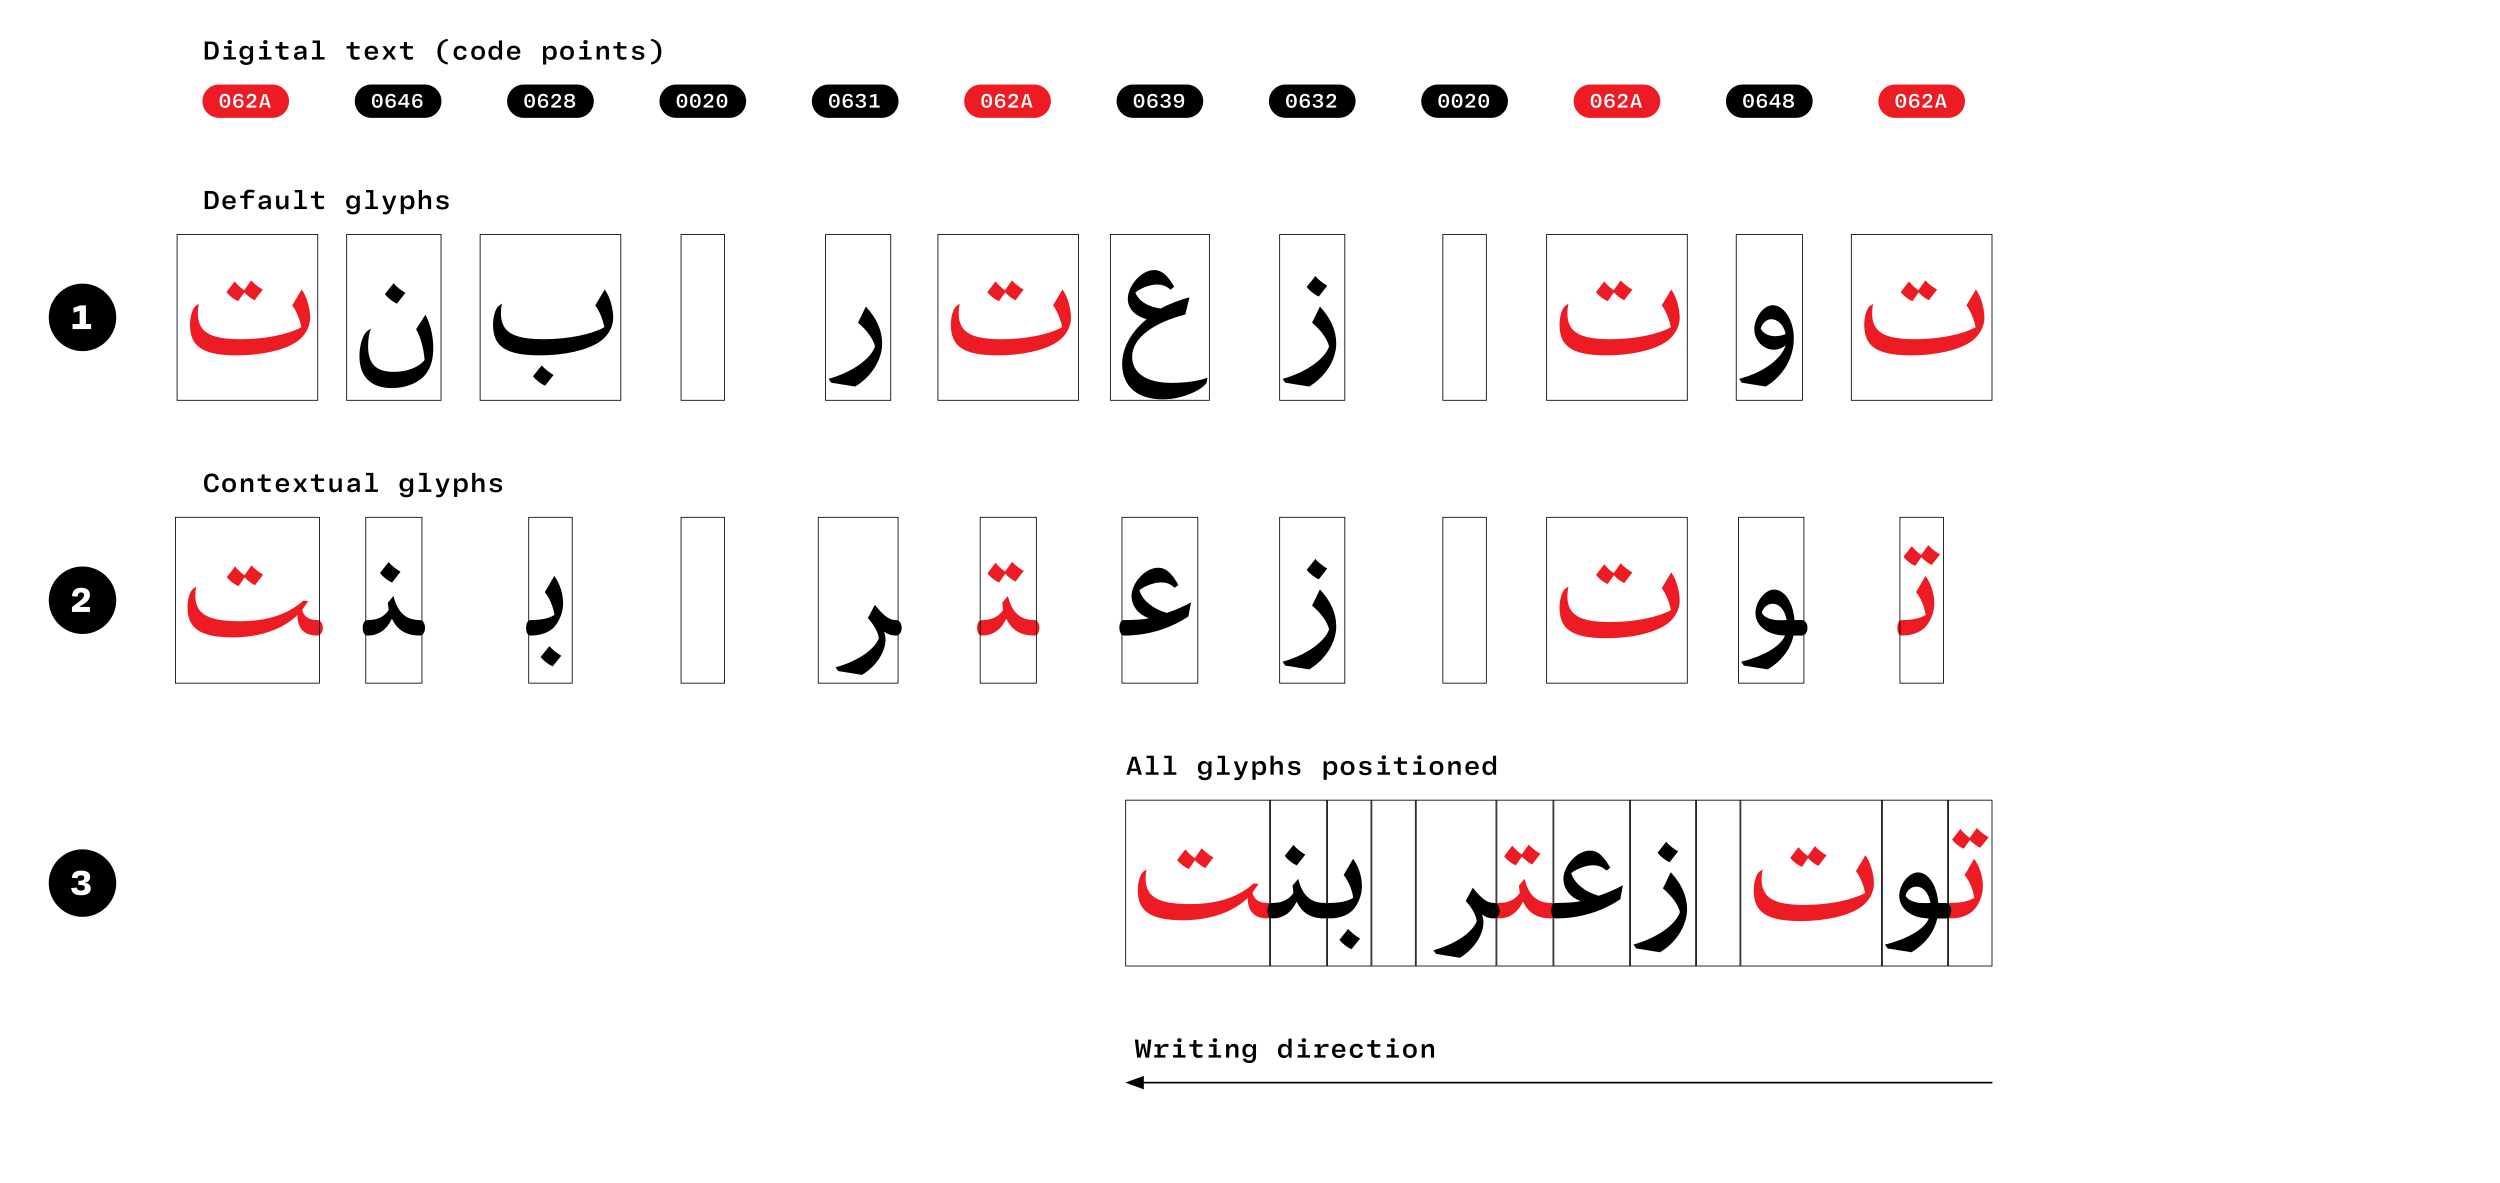 <?xml version="1.0" encoding="UTF-8"?>
<svg xmlns="http://www.w3.org/2000/svg" xmlns:xlink="http://www.w3.org/1999/xlink" width="1500pt" height="710pt" viewBox="0 0 1500 710" version="1.1">
<defs>
<g>
<symbol overflow="visible" id="glyph0-0">
<path style="stroke:none;" d="M 1.219 0 L 6.781 0 L 6.781 -8.109 L 1.219 -8.109 Z M 3.984 -4.531 L 2.141 -7.562 L 5.859 -7.562 Z M 1.828 -1.016 L 1.828 -7.078 L 3.641 -4.031 Z M 6.172 -1.016 L 4.328 -4.062 L 6.172 -7.078 Z M 2.141 -0.547 L 4.016 -3.594 L 5.859 -0.547 Z M 2.141 -0.547 "/>
</symbol>
<symbol overflow="visible" id="glyph0-1">
<path style="stroke:none;" d="M 4 0.172 C 6.047 0.172 7.219 -1.172 7.219 -4.062 C 7.219 -6.938 6.047 -8.281 4 -8.281 C 1.938 -8.281 0.781 -6.938 0.781 -4.062 C 0.781 -1.172 1.938 0.172 4 0.172 Z M 4 -1.047 C 2.75 -1.047 2.281 -1.984 2.281 -4.062 C 2.281 -6.125 2.75 -7.062 4 -7.062 C 5.234 -7.062 5.719 -6.125 5.719 -4.062 C 5.719 -1.984 5.234 -1.047 4 -1.047 Z M 3.984 -3.203 C 4.453 -3.203 4.656 -3.516 4.656 -4.016 C 4.656 -4.531 4.453 -4.844 3.984 -4.844 C 3.5 -4.844 3.297 -4.531 3.297 -4.016 C 3.297 -3.516 3.5 -3.203 3.984 -3.203 Z M 3.984 -3.203 "/>
</symbol>
<symbol overflow="visible" id="glyph0-2">
<path style="stroke:none;" d="M 0.953 0 L 6.859 0 L 6.859 -1.234 L 2.828 -1.234 L 2.828 -1.328 L 4.469 -2.5 C 5.703 -3.406 6.797 -4.422 6.797 -5.859 C 6.797 -7.344 5.875 -8.281 3.984 -8.281 C 1.938 -8.281 1.156 -7.047 1 -5.453 L 2.422 -5.344 C 2.516 -6.375 2.875 -7.109 3.969 -7.109 C 4.922 -7.109 5.344 -6.641 5.344 -5.781 C 5.344 -4.781 4.469 -4.094 3.203 -3.016 L 0.953 -1.188 Z M 0.953 0 "/>
</symbol>
<symbol overflow="visible" id="glyph0-3">
<path style="stroke:none;" d="M 4.109 0.172 C 6.062 0.172 7.172 -0.891 7.172 -2.609 C 7.172 -4.312 6.141 -5.219 4.547 -5.219 C 3.359 -5.219 2.703 -4.656 2.344 -4.047 L 2.25 -4.047 C 2.281 -5.875 2.672 -7.125 4.172 -7.125 C 5.172 -7.125 5.516 -6.625 5.656 -6.062 L 7.062 -6.219 C 6.812 -7.422 5.984 -8.281 4.172 -8.281 C 2.094 -8.281 0.922 -6.969 0.922 -3.766 C 0.922 -1.109 2.062 0.172 4.109 0.172 Z M 4.141 -0.953 C 3.141 -0.953 2.531 -1.547 2.531 -2.562 C 2.531 -3.547 3.281 -4.172 4.203 -4.172 C 5.203 -4.172 5.812 -3.594 5.812 -2.562 C 5.812 -1.5 5.156 -0.953 4.141 -0.953 Z M 4.141 -0.953 "/>
</symbol>
<symbol overflow="visible" id="glyph0-4">
<path style="stroke:none;" d="M 3.891 0.172 C 5.891 0.172 7.031 -0.641 7.031 -2.172 C 7.031 -3.578 5.969 -4.031 5.109 -4.078 L 5.109 -4.172 C 5.969 -4.25 6.812 -4.938 6.812 -6.141 C 6.812 -7.531 5.766 -8.281 3.938 -8.281 C 1.922 -8.281 1.094 -7.312 0.922 -5.984 L 2.328 -5.875 C 2.469 -6.656 2.906 -7.109 3.922 -7.109 C 4.859 -7.109 5.375 -6.766 5.375 -5.938 C 5.375 -5.016 4.719 -4.656 3.578 -4.656 L 2.984 -4.656 L 2.984 -3.547 L 3.609 -3.547 C 4.844 -3.547 5.594 -3.297 5.594 -2.312 C 5.594 -1.453 5.047 -1 3.891 -1 C 2.734 -1 2.266 -1.422 2.109 -2.234 L 0.703 -2.125 C 0.828 -0.688 1.812 0.172 3.891 0.172 Z M 3.891 0.172 "/>
</symbol>
<symbol overflow="visible" id="glyph0-5">
<path style="stroke:none;" d="M 3.891 -8.281 C 1.938 -8.281 0.828 -7.234 0.828 -5.5 C 0.828 -3.797 1.859 -2.906 3.484 -2.906 C 4.656 -2.906 5.297 -3.438 5.656 -4.062 L 5.75 -4.062 C 5.75 -2.312 5.328 -0.984 3.828 -0.984 C 2.844 -0.984 2.484 -1.484 2.344 -2.047 L 0.953 -1.891 C 1.203 -0.703 2.016 0.172 3.828 0.172 C 5.906 0.172 7.078 -1.141 7.078 -4.344 C 7.078 -7.016 5.953 -8.281 3.891 -8.281 Z M 3.875 -7.156 C 4.875 -7.156 5.484 -6.562 5.484 -5.547 C 5.484 -4.562 4.75 -3.938 3.812 -3.938 C 2.812 -3.938 2.203 -4.516 2.203 -5.547 C 2.203 -6.609 2.844 -7.156 3.875 -7.156 Z M 3.875 -7.156 "/>
</symbol>
<symbol overflow="visible" id="glyph0-6">
<path style="stroke:none;" d="M 5.984 0 L 7.516 0 L 5 -8.109 L 3 -8.109 L 0.484 0 L 1.938 0 L 2.406 -1.656 L 5.484 -1.656 Z M 2.703 -2.734 L 3.922 -6.984 L 4.047 -6.984 L 5.188 -2.734 Z M 2.703 -2.734 "/>
</symbol>
<symbol overflow="visible" id="glyph0-7">
<path style="stroke:none;" d="M 1.172 -1.25 L 1.172 0 L 7.188 0 L 7.188 -1.25 L 5.234 -1.25 L 5.234 -8.109 L 3.891 -8.109 C 3.094 -7.844 2.312 -7.562 1.516 -7.297 L 1.516 -6.047 C 2.266 -6.25 2.984 -6.484 3.734 -6.703 L 3.734 -1.25 Z M 1.172 -1.25 "/>
</symbol>
<symbol overflow="visible" id="glyph0-8">
<path style="stroke:none;" d="M 4.859 0 L 6.266 0 L 6.266 -1.688 L 7.312 -1.688 L 7.312 -2.844 L 6.266 -2.844 L 6.266 -8.109 L 4.281 -8.109 L 0.516 -2.781 L 0.516 -1.688 L 4.859 -1.688 Z M 1.969 -2.844 L 1.969 -2.938 L 4.766 -6.922 L 4.859 -6.922 L 4.859 -2.844 Z M 1.969 -2.844 "/>
</symbol>
<symbol overflow="visible" id="glyph0-9">
<path style="stroke:none;" d="M 3.984 0.188 C 6.109 0.188 7.312 -0.688 7.312 -2.141 C 7.312 -3.391 6.375 -4.031 5.547 -4.188 L 5.547 -4.281 C 6.234 -4.438 7.031 -4.953 7.031 -6.125 C 7.031 -7.469 5.906 -8.297 3.984 -8.297 C 2.078 -8.297 0.953 -7.469 0.953 -6.125 C 0.953 -4.953 1.75 -4.453 2.422 -4.281 L 2.422 -4.188 C 1.641 -4.031 0.672 -3.422 0.672 -2.141 C 0.672 -0.688 1.891 0.188 3.984 0.188 Z M 3.984 -4.719 C 2.984 -4.719 2.375 -5.172 2.375 -5.938 C 2.375 -6.812 2.984 -7.172 3.984 -7.172 C 5 -7.172 5.609 -6.812 5.609 -5.938 C 5.609 -5.172 5 -4.719 3.984 -4.719 Z M 3.984 -0.953 C 2.828 -0.953 2.125 -1.406 2.125 -2.312 C 2.125 -3.188 2.828 -3.641 3.984 -3.641 C 5.156 -3.641 5.859 -3.188 5.859 -2.312 C 5.859 -1.406 5.156 -0.953 3.984 -0.953 Z M 3.984 -0.953 "/>
</symbol>
<symbol overflow="visible" id="glyph1-0">
<path style="stroke:none;" d="M 0 0 L 35.5 0 L 35.5 -49.797 L 0 -49.797 Z M 5.703 -46.203 L 29.906 -46.203 L 17.797 -28.094 Z M 32 -43 L 32 -6.703 L 19.906 -24.906 Z M 3.594 -6.703 L 3.594 -43 L 15.594 -24.906 Z M 29.906 -3.594 L 5.703 -3.594 L 17.797 -21.703 Z M 29.906 -3.594 "/>
</symbol>
<symbol overflow="visible" id="glyph1-1">
<path style="stroke:none;" d="M 45.406 -30.797 L 50.297 -37.203 C 48.297 -38.203 45.094 -40.594 43.297 -42.703 L 39.094 -36.797 C 37.203 -38 34.797 -40.297 33.406 -42.094 L 28.5 -35.703 C 30.094 -33.406 33.297 -31.094 35.5 -30.203 L 39.203 -35.5 C 40.797 -33.594 43.406 -31.703 45.406 -30.797 Z M 73.594 -37.203 L 67.906 -27.703 C 70.203 -24.797 72.5 -19.297 73.406 -14.594 C 65.703 -10.297 51.5 -7.406 37.203 -7.406 C 18 -7.406 11.297 -11.906 11.297 -23.297 C 11.297 -24.594 11.594 -27.203 12 -28.797 L 9.797 -27.203 C 8.297 -26 6.594 -21.5 6.594 -16.094 C 6.594 -3.406 13.594 2.297 34.797 2.297 C 49.406 2.297 63.406 -0.797 70.906 -6.094 C 76 -9.703 78.703 -15.203 78.703 -20.203 C 78.703 -26.406 76.297 -33.797 73.594 -37.203 Z M 73.594 -37.203 "/>
</symbol>
<symbol overflow="visible" id="glyph1-2">
<path style="stroke:none;" d="M 0.594 16.406 L 2.203 18.703 L 16.5 21 C 26.594 15.094 33.406 4.297 33.406 -8 C 33.406 -18.906 27.406 -27.797 20.797 -27.797 C 15 -27.797 9.703 -20 9.703 -13.5 C 9.703 -6.594 15.094 -1.094 21.5 -1.094 C 24.5 -1.094 27 -2.5 28.5 -3.703 C 26.094 3.906 16.297 12.203 0.594 16.406 Z M 13.5 -13.797 C 14.5 -17 17 -19.406 20 -19.406 C 23.5 -19.406 27.406 -16.094 28.5 -10.594 C 27.406 -9.906 24.703 -9.203 22.203 -9.203 C 18.203 -9.203 15 -10.906 13.5 -13.797 Z M 13.5 -13.797 "/>
</symbol>
<symbol overflow="visible" id="glyph1-3">
<path style="stroke:none;" d="M 22.297 -33 L 27.406 -39.5 C 25.406 -40.594 22.094 -43 20.297 -45.297 L 15.094 -38.797 C 16.797 -36.297 20.094 -34 22.297 -33 Z M 23 -27 L 18.297 -17.297 C 23.906 -12.594 27.5 -7.297 28.5 -3.094 C 26.094 4.203 15.203 12.297 0.594 16.406 L 2.203 18.703 L 16.5 21 C 26.594 15.094 32.797 4.594 32.797 -4.797 C 32.797 -12.797 29.406 -20.094 23 -27 Z M 23 -27 "/>
</symbol>
<symbol overflow="visible" id="glyph1-4">
<path style="stroke:none;" d="M 23 -27 L 18.297 -17.297 C 23.906 -12.594 27.5 -7.297 28.5 -3.094 C 26.094 4.203 15.203 12.297 0.594 16.406 L 2.203 18.703 L 16.5 21 C 26.594 15.094 32.797 4.594 32.797 -4.797 C 32.797 -12.797 29.406 -20.094 23 -27 Z M 23 -27 "/>
</symbol>
<symbol overflow="visible" id="glyph1-5">
<path style="stroke:none;" d="M 35 -37.094 L 37.094 -38.906 C 33.203 -45.797 29.5 -48.906 25.203 -48.906 C 17 -48.906 9.297 -39.094 9.297 -31.594 C 9.297 -25.906 13.5 -21.297 20.594 -19.406 C 11.203 -11.797 5.906 -2 5.906 7.297 C 5.906 21.5 15.703 28.703 30.297 28.703 C 44.094 28.703 56.203 21.297 56.703 18.203 L 57.094 15.703 C 51.703 17.703 44 18.797 35.594 18.797 C 20.406 18.797 11.906 12.906 11.906 3.094 C 11.906 -8.797 26.203 -17.797 43.797 -22.203 L 46.297 -32.5 C 41.5 -31.406 33.297 -28.297 29 -25.797 C 20.703 -27 15.703 -30.594 13.797 -35.406 C 17 -38 22.5 -40.203 26.703 -40.203 C 30.297 -40.203 32.297 -39.297 35 -37.094 Z M 35 -37.094 "/>
</symbol>
<symbol overflow="visible" id="glyph1-6">
<path style="stroke:none;" d=""/>
</symbol>
<symbol overflow="visible" id="glyph1-7">
<path style="stroke:none;" d="M 73.594 -37.203 L 67.906 -27.703 C 70.203 -24.797 72.5 -19.297 73.406 -14.594 C 65.703 -10.297 51.5 -7.406 37.203 -7.406 C 18 -7.406 11.297 -11.906 11.297 -23.297 C 11.297 -24.594 11.594 -27.203 12 -28.797 L 9.797 -27.203 C 8.297 -26 6.594 -21.5 6.594 -16.094 C 6.594 -3.406 13.594 2.297 34.797 2.297 C 49.406 2.297 63.406 -0.797 70.906 -6.094 C 76 -9.703 78.703 -15.203 78.703 -20.203 C 78.703 -26.406 76.297 -33.797 73.594 -37.203 Z M 37.797 20.5 L 42.906 14.094 C 40.906 12.906 37.594 10.5 35.797 8.297 L 30.594 14.797 C 32.297 17.203 35.5 19.5 37.797 20.5 Z M 37.797 20.5 "/>
</symbol>
<symbol overflow="visible" id="glyph1-8">
<path style="stroke:none;" d="M 29 -28.703 L 34.094 -35.203 C 32.094 -36.297 28.797 -38.703 27 -41 L 21.797 -34.5 C 23.5 -32 26.797 -29.703 29 -28.703 Z M 13.406 -13.797 L 11.297 -12.406 C 9 -10.906 6.5 -4.5 6.5 2.703 C 6.5 14.797 13.094 21.906 25.797 21.906 C 35.906 21.906 43.5 17.797 46.906 12.703 C 49.703 8.5 50.797 3.906 50.797 -2.406 C 50.797 -9.406 49 -16.594 46.094 -22.094 L 40.5 -13.406 C 43.203 -8.594 45.094 -1.797 45.594 5.094 C 42.094 9.5 34.906 12.203 27 12.203 C 16.203 12.203 11.703 7.094 11.703 -3.203 C 11.703 -7.094 12.297 -11.203 13.406 -13.797 Z M 13.406 -13.797 "/>
</symbol>
<symbol overflow="visible" id="glyph1-9">
<path style="stroke:none;" d="M 20.094 -31.703 L 25 -38.094 C 23 -39.094 19.797 -41.5 18 -43.594 L 13.797 -37.703 C 11.906 -38.906 9.5 -41.203 8.094 -43 L 3.203 -36.594 C 4.797 -34.297 8 -32.094 10.203 -31.094 L 13.906 -36.406 C 15.594 -34.5 18.094 -32.594 20.094 -31.703 Z M 15.406 -23 L 12.094 -19 L 12.594 -14.594 C 9.594 -10.203 5.406 -8.594 0 -8.594 C -1.703 -8.594 -3 -7 -3 -4 C -3 -0.797 -1.703 0.703 0 0.703 C 6.703 0.703 11.5 -3 14.406 -9.203 L 14.594 -9.203 C 17.797 -2.703 22.906 0.703 31.406 0.703 C 32.906 0.703 34.406 -1.094 34.406 -3.906 C 34.406 -6.797 32.906 -8.594 31.406 -8.594 C 23.094 -8.594 18 -12.906 15.5 -23 Z M 15.406 -23 "/>
</symbol>
<symbol overflow="visible" id="glyph1-10">
<path style="stroke:none;" d="M 17.906 -41.703 L 22.906 -48 C 20.906 -49.094 17.594 -51.406 15.906 -53.594 L 11.594 -47.703 C 9.703 -48.906 7.297 -51.094 6 -53 L 1 -46.594 C 2.703 -44.203 5.797 -42 8 -41.094 L 11.703 -46.297 C 13.406 -44.5 16 -42.5 17.906 -41.703 Z M 14.203 -35.094 L 8.5 -25.297 C 10.906 -22.594 13.5 -17.094 14.297 -11.703 C 11 -9.594 6.203 -8.594 0 -8.594 C -1.594 -8.594 -2.703 -6.906 -2.703 -3.906 C -2.703 -0.594 -1.406 0.703 0 0.703 C 6.703 0.703 12.406 -1.594 15.5 -6.094 C 18.297 -10.297 19.5 -14.594 19.5 -18.797 C 19.5 -24.5 17.406 -30.703 14.203 -35.094 Z M 14.203 -35.094 "/>
</symbol>
<symbol overflow="visible" id="glyph1-11">
<path style="stroke:none;" d="M 46.594 -29.5 L 51.5 -35.906 C 49.5 -36.906 46.297 -39.297 44.5 -41.406 L 40.297 -35.5 C 38.406 -36.703 36 -39 34.703 -40.797 L 29.703 -34.406 C 31.297 -32.094 34.5 -29.906 36.703 -28.906 L 40.406 -34.203 C 42.094 -32.297 44.703 -30.406 46.594 -29.5 Z M 11.406 -28.797 L 9.297 -27.203 C 7.797 -26.094 6.094 -21.594 6.094 -16.203 C 6.094 -4 13.203 1.797 33.094 1.797 C 50.297 1.797 63.703 -3.5 72.094 -11.594 C 72.094 -2.797 76.594 0.703 84.094 0.703 C 85.703 0.703 87.297 -1.094 87.297 -3.906 C 87.297 -6.797 85.703 -8.594 84.094 -8.594 C 78.797 -8.594 75.906 -10.703 74.906 -14.703 L 78.5 -19.906 L 78.5 -20 L 75.594 -20.297 C 66.906 -12.406 54.5 -7.906 37.594 -7.906 C 18.094 -7.906 10.797 -12.297 10.797 -23.406 C 10.797 -24.594 11 -27.297 11.406 -28.797 Z M 11.406 -28.797 "/>
</symbol>
<symbol overflow="visible" id="glyph1-12">
<path style="stroke:none;" d="M 38.703 -10.797 L 40.297 -19.203 C 35.906 -16.797 30.406 -14.406 25.797 -12.906 C 18.094 -15 11.203 -20 9.297 -26.5 C 12.406 -29 18.094 -31.203 22.297 -31.203 C 25.797 -31.203 27.797 -30.203 30.5 -28 L 32.703 -29.703 C 28.5 -37 25.203 -40 20.594 -40 C 12.297 -40 4.594 -30.297 4.594 -23.203 C 4.594 -17 8.594 -12 14.906 -9.703 C 11.906 -9 7.406 -8.594 0 -8.594 C -1.5 -8.594 -2.703 -7 -2.703 -4.094 C -2.703 -1 -1.406 0.703 0 0.703 C 14.703 0.703 28 -3.594 38.703 -10.797 Z M 38.703 -10.797 "/>
</symbol>
<symbol overflow="visible" id="glyph1-13">
<path style="stroke:none;" d="M 0.406 16.406 L 2 18.703 L 16.297 21 C 25.406 15.594 30.297 8.094 31.797 0.703 L 36.906 0.703 C 38.5 0.703 40.203 -1.094 40.203 -3.906 C 40.203 -6.797 38.5 -8.594 36.906 -8.594 L 32.406 -8.594 C 31.5 -19.797 26.094 -27.094 19.906 -26.906 C 14.703 -26.703 9 -19.703 9 -12.797 C 9 -5.797 15.297 0.406 26.703 0.703 C 24.797 5.703 17 12.203 0.406 16.406 Z M 12.797 -12.906 C 13.5 -16 16.203 -18.406 19.203 -18.406 C 23.406 -18.406 26.594 -14.703 27.703 -8.594 C 26.297 -8.5 24.797 -8.5 23.406 -8.5 C 18.094 -8.5 14 -10.406 12.797 -12.906 Z M 12.797 -12.906 "/>
</symbol>
<symbol overflow="visible" id="glyph1-14">
<path style="stroke:none;" d="M 27.797 -17.703 L 23.594 -9.797 C 28 -4.906 29.906 -0.594 30.203 2.406 C 27.594 8.703 18.797 15.594 4.203 19.797 L 5.797 22 L 20.094 24.297 C 30.203 18.094 34.203 9 34.203 3.203 C 34.203 1.594 33.906 -0.094 33.406 -1.297 L 33.594 -1.5 C 35.797 0.094 37.906 0.703 40.594 0.703 C 42.297 0.703 43.906 -1.094 43.906 -3.906 C 43.906 -6.797 42.297 -8.594 40.594 -8.594 C 36.406 -8.594 33.406 -10.906 27.797 -17.703 Z M 27.797 -17.703 "/>
</symbol>
<symbol overflow="visible" id="glyph1-15">
<path style="stroke:none;" d="M 14.203 -35.094 L 8.5 -25.297 C 10.906 -22.594 13.5 -17.094 14.297 -11.703 C 11 -9.594 6.203 -8.594 0 -8.594 C -1.594 -8.594 -2.703 -6.906 -2.703 -3.906 C -2.703 -0.594 -1.406 0.703 0 0.703 C 6.703 0.703 12.406 -1.594 15.5 -6.094 C 18.297 -10.297 19.5 -14.594 19.5 -18.797 C 19.5 -24.5 17.406 -30.703 14.203 -35.094 Z M 13.203 19.203 L 18.406 12.797 C 16.297 11.594 13 9.203 11.297 7 L 6 13.5 C 7.703 15.906 11 18.203 13.203 19.203 Z M 13.203 19.203 "/>
</symbol>
<symbol overflow="visible" id="glyph1-16">
<path style="stroke:none;" d="M 14.594 -31.094 L 19.703 -37.594 C 17.703 -38.703 14.406 -41.094 12.594 -43.406 L 7.406 -36.906 C 9.094 -34.406 12.297 -32.094 14.594 -31.094 Z M 15.406 -23 L 12.094 -19 L 12.594 -14.594 C 9.594 -10.203 5.406 -8.594 0 -8.594 C -1.703 -8.594 -3 -7 -3 -4 C -3 -0.797 -1.703 0.703 0 0.703 C 6.703 0.703 11.5 -3 14.406 -9.203 L 14.594 -9.203 C 17.797 -2.703 22.906 0.703 31.406 0.703 C 32.906 0.703 34.406 -1.094 34.406 -3.906 C 34.406 -6.797 32.906 -8.594 31.406 -8.594 C 23.094 -8.594 18 -12.906 15.5 -23 Z M 15.406 -23 "/>
</symbol>
<symbol overflow="visible" id="glyph2-0">
<path style="stroke:none;" d="M 1.625 0 L 9.047 0 L 9.047 -10.812 L 1.625 -10.812 Z M 5.297 -6.031 L 2.859 -10.094 L 7.812 -10.094 Z M 2.438 -1.359 L 2.438 -9.438 L 4.859 -5.375 Z M 8.234 -1.359 L 5.781 -5.422 L 8.234 -9.438 Z M 2.859 -0.734 L 5.344 -4.781 L 7.812 -0.734 Z M 2.859 -0.734 "/>
</symbol>
<symbol overflow="visible" id="glyph2-1">
<path style="stroke:none;" d="M 5.125 -10.812 L 1.391 -10.812 L 1.391 0 L 4.969 0 C 8.188 0 9.781 -1.688 9.781 -5.391 C 9.781 -9.156 8.172 -10.812 5.125 -10.812 Z M 4.969 -1.562 L 3.359 -1.562 L 3.359 -9.25 L 4.969 -9.25 C 6.812 -9.25 7.75 -8.297 7.75 -5.391 C 7.75 -2.516 6.812 -1.562 4.969 -1.562 Z M 4.969 -1.562 "/>
</symbol>
<symbol overflow="visible" id="glyph2-2">
<path style="stroke:none;" d="M 9.312 -3.484 L 9.312 -4.281 C 9.312 -6.844 7.875 -8.312 5.344 -8.312 C 2.797 -8.312 1.281 -6.703 1.281 -4 C 1.281 -1.25 2.766 0.234 5.406 0.234 C 7.766 0.234 8.828 -0.672 9.203 -2.219 L 7.422 -2.391 C 7.156 -1.547 6.578 -1.156 5.453 -1.156 C 4.125 -1.156 3.297 -1.891 3.203 -3.484 Z M 5.359 -6.906 C 6.719 -6.906 7.422 -6.188 7.5 -4.703 L 3.203 -4.703 C 3.344 -6.219 4.062 -6.906 5.359 -6.906 Z M 5.359 -6.906 "/>
</symbol>
<symbol overflow="visible" id="glyph2-3">
<path style="stroke:none;" d="M 7.531 -10.125 C 8.234 -10.125 9.031 -10 9.656 -9.812 L 10.047 -11.203 C 9.281 -11.484 8.188 -11.656 7.359 -11.656 C 4.812 -11.656 3.766 -10.75 3.766 -8.641 L 3.766 -8.047 L 1.312 -8.047 L 1.312 -6.578 L 3.766 -6.578 L 3.766 0 L 5.672 0 L 5.672 -6.578 L 9.5 -6.578 L 9.5 -8.047 L 5.672 -8.047 L 5.672 -8.438 C 5.672 -9.609 6.125 -10.125 7.531 -10.125 Z M 7.531 -10.125 "/>
</symbol>
<symbol overflow="visible" id="glyph2-4">
<path style="stroke:none;" d="M 4.344 0.219 C 5.812 0.219 6.703 -0.375 7.203 -1.25 L 7.344 -1.25 L 7.516 0 L 9.047 0 L 9.047 -5.297 C 9.047 -7.375 7.938 -8.312 5.516 -8.312 C 3.047 -8.312 2.109 -7.297 1.844 -5.75 L 3.688 -5.562 C 3.859 -6.391 4.312 -6.859 5.469 -6.859 C 6.672 -6.859 7.188 -6.406 7.188 -5.406 L 7.188 -4.891 L 4.344 -4.594 C 2.359 -4.359 1.562 -3.5 1.562 -2.109 C 1.562 -0.594 2.594 0.219 4.344 0.219 Z M 4.938 -1.203 C 3.969 -1.203 3.484 -1.578 3.484 -2.266 C 3.484 -2.906 3.875 -3.297 4.922 -3.406 L 7.188 -3.688 L 7.188 -3.094 C 7.188 -1.969 6.328 -1.203 4.938 -1.203 Z M 4.938 -1.203 "/>
</symbol>
<symbol overflow="visible" id="glyph2-5">
<path style="stroke:none;" d="M 4.203 0.234 C 5.609 0.234 6.438 -0.469 6.891 -1.547 L 7.031 -1.547 L 7.234 0 L 8.906 0 L 8.906 -8.047 L 7 -8.047 L 7 -3.75 C 7 -2.359 6.234 -1.453 4.953 -1.453 C 3.859 -1.453 3.406 -2.031 3.406 -3.219 L 3.406 -8.047 L 1.516 -8.047 L 1.516 -2.766 C 1.516 -0.891 2.359 0.234 4.203 0.234 Z M 4.203 0.234 "/>
</symbol>
<symbol overflow="visible" id="glyph2-6">
<path style="stroke:none;" d="M 1.688 0 L 9.281 0 L 9.281 -1.484 L 6.5 -1.484 L 6.5 -11.422 L 2.078 -11.422 L 2.078 -9.953 L 4.594 -9.953 L 4.594 -1.484 L 1.688 -1.484 Z M 1.688 0 "/>
</symbol>
<symbol overflow="visible" id="glyph2-7">
<path style="stroke:none;" d="M 5.312 -6.578 L 8.953 -6.578 L 8.953 -8.047 L 5.312 -8.047 L 5.312 -10.516 L 3.641 -10.516 L 3.406 -8.047 L 1.094 -8.047 L 1.094 -6.578 L 3.406 -6.578 L 3.406 -3.109 C 3.406 -0.906 4.203 0.156 6.547 0.156 C 7.469 0.156 8.328 0.016 9.016 -0.219 L 8.797 -1.703 C 8.328 -1.531 7.688 -1.438 7.047 -1.438 C 5.766 -1.438 5.312 -2 5.312 -3.312 Z M 5.312 -6.578 "/>
</symbol>
<symbol overflow="visible" id="glyph2-8">
<path style="stroke:none;" d=""/>
</symbol>
<symbol overflow="visible" id="glyph2-9">
<path style="stroke:none;" d="M 5.062 3.234 C 7.859 3.234 9.047 1.828 9.047 -0.859 L 9.047 -8.047 L 7.406 -8.047 L 7.188 -6.594 L 7.062 -6.594 C 6.672 -7.531 5.844 -8.281 4.359 -8.281 C 2.156 -8.281 0.859 -6.672 0.859 -4.25 C 0.859 -1.75 2.062 -0.219 4.297 -0.219 C 5.766 -0.219 6.641 -0.969 7.078 -1.781 L 7.141 -1.781 L 7.141 -0.609 C 7.141 1.062 6.547 1.781 5.062 1.781 C 3.75 1.781 3.234 1.281 3.062 0.516 L 1.141 0.672 C 1.359 2.297 2.594 3.234 5.062 3.234 Z M 4.938 -1.562 C 3.531 -1.562 2.812 -2.406 2.812 -4.234 C 2.812 -5.859 3.531 -6.781 4.938 -6.781 C 6.469 -6.781 7.188 -5.688 7.188 -4.234 C 7.188 -2.766 6.406 -1.562 4.938 -1.562 Z M 4.938 -1.562 "/>
</symbol>
<symbol overflow="visible" id="glyph2-10">
<path style="stroke:none;" d="M 7.766 -8.047 L 5.5 -1.656 L 5.359 -1.656 L 3.109 -8.047 L 1.125 -8.047 L 4.125 0 L 4.953 0 C 4.516 1.312 3.906 1.75 2.828 1.75 C 2.453 1.75 2 1.703 1.641 1.625 L 1.453 3.047 C 1.844 3.156 2.5 3.234 3.031 3.234 C 5.016 3.234 5.844 2.125 6.641 0 L 9.641 -8.047 Z M 7.766 -8.047 "/>
</symbol>
<symbol overflow="visible" id="glyph2-11">
<path style="stroke:none;" d="M 1.609 3.016 L 3.516 3.016 L 3.516 -1.312 L 3.609 -1.312 C 4.047 -0.406 4.797 0.234 6.359 0.234 C 8.734 0.234 9.812 -1.359 9.812 -4.031 C 9.812 -6.688 8.734 -8.281 6.375 -8.281 C 4.844 -8.281 4.047 -7.594 3.609 -6.594 L 3.469 -6.594 L 3.25 -8.047 L 1.609 -8.047 Z M 5.656 -1.312 C 4.125 -1.312 3.469 -2.438 3.469 -4.031 C 3.469 -5.609 4.125 -6.75 5.656 -6.75 C 7.266 -6.75 7.859 -5.859 7.859 -4.031 C 7.859 -2.188 7.266 -1.312 5.656 -1.312 Z M 5.656 -1.312 "/>
</symbol>
<symbol overflow="visible" id="glyph2-12">
<path style="stroke:none;" d="M 1.766 0 L 3.672 0 L 3.672 -4.281 C 3.672 -5.703 4.5 -6.594 5.734 -6.594 C 6.812 -6.594 7.25 -5.969 7.25 -4.844 L 7.25 0 L 9.156 0 L 9.156 -5.297 C 9.156 -7.172 8.297 -8.281 6.516 -8.281 C 5.062 -8.281 4.266 -7.547 3.812 -6.516 L 3.672 -6.516 L 3.672 -11.422 L 1.766 -11.422 Z M 1.766 0 "/>
</symbol>
<symbol overflow="visible" id="glyph2-13">
<path style="stroke:none;" d="M 5.375 0.266 C 7.734 0.266 9.047 -0.734 9.047 -2.328 C 9.047 -3.75 8.156 -4.312 6.594 -4.609 L 4.938 -4.922 C 3.953 -5.109 3.672 -5.375 3.672 -5.953 C 3.672 -6.641 4.203 -6.969 5.312 -6.969 C 6.531 -6.969 7.031 -6.578 7.125 -5.844 L 8.938 -5.938 C 8.734 -7.578 7.625 -8.312 5.297 -8.312 C 3.031 -8.312 1.828 -7.438 1.828 -5.844 C 1.828 -4.516 2.609 -3.828 4.359 -3.469 L 5.922 -3.172 C 6.766 -3 7.203 -2.812 7.203 -2.156 C 7.203 -1.438 6.578 -1.062 5.391 -1.062 C 3.984 -1.062 3.453 -1.469 3.344 -2.297 L 1.531 -2.188 C 1.641 -0.562 2.812 0.266 5.375 0.266 Z M 5.375 0.266 "/>
</symbol>
<symbol overflow="visible" id="glyph2-14">
<path style="stroke:none;" d="M 5.484 0.234 C 8.266 0.234 9.516 -1.125 9.844 -3.578 L 7.969 -3.75 C 7.703 -2.156 7.047 -1.391 5.531 -1.391 C 3.719 -1.391 2.953 -2.734 2.953 -5.391 C 2.953 -8.031 3.703 -9.438 5.5 -9.438 C 7.047 -9.438 7.656 -8.719 7.953 -7.078 L 9.828 -7.25 C 9.516 -9.656 8.297 -11.047 5.531 -11.047 C 2.406 -11.047 0.922 -8.953 0.922 -5.391 C 0.922 -1.859 2.406 0.234 5.484 0.234 Z M 5.484 0.234 "/>
</symbol>
<symbol overflow="visible" id="glyph2-15">
<path style="stroke:none;" d="M 5.328 0.234 C 8.031 0.234 9.469 -1.312 9.469 -4.031 C 9.469 -6.75 8.031 -8.281 5.328 -8.281 C 2.641 -8.281 1.203 -6.75 1.203 -4.031 C 1.203 -1.312 2.641 0.234 5.328 0.234 Z M 5.328 -1.266 C 3.766 -1.266 3.141 -2.141 3.141 -4.031 C 3.141 -5.922 3.766 -6.781 5.328 -6.781 C 6.891 -6.781 7.531 -5.922 7.531 -4.031 C 7.531 -2.141 6.891 -1.266 5.328 -1.266 Z M 5.328 -1.266 "/>
</symbol>
<symbol overflow="visible" id="glyph2-16">
<path style="stroke:none;" d="M 1.766 0 L 3.672 0 L 3.672 -4.266 C 3.672 -5.688 4.5 -6.594 5.75 -6.594 C 6.781 -6.594 7.25 -6.016 7.25 -4.797 L 7.25 0 L 9.156 0 L 9.156 -5.281 C 9.156 -7.234 8.297 -8.281 6.5 -8.281 C 5.031 -8.281 4.156 -7.578 3.766 -6.516 L 3.641 -6.516 L 3.422 -8.047 L 1.766 -8.047 Z M 1.766 0 "/>
</symbol>
<symbol overflow="visible" id="glyph2-17">
<path style="stroke:none;" d="M 1.219 0 L 3.141 0 L 5.172 -3.062 L 5.297 -3.062 L 7.359 0 L 9.453 0 L 6.703 -4.062 L 9.391 -8.047 L 7.453 -8.047 L 5.5 -5.062 L 5.359 -5.062 L 3.375 -8.047 L 1.266 -8.047 L 3.984 -4.047 Z M 1.219 0 "/>
</symbol>
<symbol overflow="visible" id="glyph2-18">
<path style="stroke:none;" d="M 7.969 0 L 10.031 0 L 6.672 -10.812 L 4 -10.812 L 0.641 0 L 2.578 0 L 3.203 -2.203 L 7.328 -2.203 Z M 3.609 -3.641 L 5.219 -9.312 L 5.391 -9.312 L 6.922 -3.641 Z M 3.609 -3.641 "/>
</symbol>
<symbol overflow="visible" id="glyph2-19">
<path style="stroke:none;" d="M 5.766 -9.219 C 6.547 -9.219 7.078 -9.641 7.078 -10.453 C 7.078 -11.25 6.547 -11.672 5.766 -11.672 C 4.922 -11.672 4.422 -11.25 4.422 -10.453 C 4.422 -9.641 4.922 -9.219 5.766 -9.219 Z M 1.938 0 L 9.422 0 L 9.422 -1.484 L 6.734 -1.484 L 6.734 -8.047 L 2.312 -8.047 L 2.312 -6.578 L 4.828 -6.578 L 4.828 -1.484 L 1.938 -1.484 Z M 1.938 0 "/>
</symbol>
<symbol overflow="visible" id="glyph2-20">
<path style="stroke:none;" d="M 4.406 0.234 C 5.922 0.234 6.734 -0.422 7.156 -1.469 L 7.281 -1.469 L 7.516 0 L 9.047 0 L 9.047 -11.422 L 7.141 -11.422 L 7.141 -6.734 L 7.016 -6.734 C 6.594 -7.719 5.703 -8.281 4.422 -8.281 C 2.109 -8.281 0.859 -6.688 0.859 -4.031 C 0.859 -1.375 2.094 0.234 4.406 0.234 Z M 4.953 -1.312 C 3.5 -1.312 2.797 -2.188 2.797 -4.016 C 2.797 -5.859 3.5 -6.75 4.938 -6.75 C 6.562 -6.75 7.188 -5.609 7.188 -4.016 C 7.188 -2.422 6.562 -1.312 4.953 -1.312 Z M 4.953 -1.312 "/>
</symbol>
<symbol overflow="visible" id="glyph2-21">
<path style="stroke:none;" d="M 2.297 -4.719 C 2.297 -0.828 3.922 2.234 8.359 3.016 L 8.562 1.719 C 5.5 1.188 4.266 -1.391 4.266 -4.719 C 4.266 -8.047 5.5 -10.625 8.562 -11.156 L 8.359 -12.453 C 3.922 -11.672 2.297 -8.609 2.297 -4.719 Z M 2.297 -4.719 "/>
</symbol>
<symbol overflow="visible" id="glyph2-22">
<path style="stroke:none;" d="M 5.344 0.234 C 7.781 0.234 8.922 -0.859 9.125 -2.734 L 7.344 -2.922 C 7.188 -1.875 6.641 -1.312 5.391 -1.312 C 3.891 -1.312 3.203 -2.25 3.203 -4 C 3.203 -5.828 3.891 -6.75 5.406 -6.75 C 6.641 -6.75 7.188 -6.203 7.344 -5.125 L 9.125 -5.312 C 8.906 -7.125 7.812 -8.281 5.344 -8.281 C 2.766 -8.281 1.281 -6.734 1.281 -4 C 1.281 -1.344 2.781 0.234 5.344 0.234 Z M 5.344 0.234 "/>
</symbol>
<symbol overflow="visible" id="glyph2-23">
<path style="stroke:none;" d="M 2.5 -12.453 L 2.297 -11.156 C 5.359 -10.625 6.594 -8.047 6.594 -4.719 C 6.594 -1.391 5.359 1.188 2.297 1.719 L 2.5 3.016 C 6.938 2.234 8.562 -0.828 8.562 -4.719 C 8.562 -8.609 6.938 -11.672 2.5 -12.453 Z M 2.5 -12.453 "/>
</symbol>
<symbol overflow="visible" id="glyph2-24">
<path style="stroke:none;" d="M 1.797 0 L 3.906 0 L 5.266 -6.141 L 5.422 -6.141 L 6.781 0 L 8.891 0 L 10.312 -10.812 L 8.359 -10.812 L 7.656 -2.531 L 7.484 -2.531 L 6.219 -8.312 L 4.516 -8.312 L 3.266 -2.531 L 3.094 -2.531 L 2.375 -10.812 L 0.359 -10.812 Z M 1.797 0 "/>
</symbol>
<symbol overflow="visible" id="glyph2-25">
<path style="stroke:none;" d="M 1.344 0 L 8.062 0 L 8.062 -1.484 L 5.188 -1.484 L 5.188 -3.5 C 5.188 -5.562 6.047 -6.547 8.016 -6.547 C 8.641 -6.547 9.219 -6.453 9.766 -6.312 L 9.984 -8.031 C 9.484 -8.188 8.922 -8.281 8.312 -8.281 C 6.734 -8.281 5.766 -7.516 5.281 -6.141 L 5.156 -6.141 L 4.969 -8.047 L 1.547 -8.047 L 1.547 -6.578 L 3.281 -6.578 L 3.281 -1.484 L 1.344 -1.484 Z M 1.344 0 "/>
</symbol>
<symbol overflow="visible" id="glyph3-0">
<path style="stroke:none;" d="M 2.125 0 L 11.875 0 L 11.875 -14.203 L 2.125 -14.203 Z M 6.953 -7.922 L 3.75 -13.234 L 10.25 -13.234 Z M 3.188 -1.781 L 3.188 -12.375 L 6.375 -7.062 Z M 10.812 -1.781 L 7.578 -7.125 L 10.812 -12.375 Z M 3.75 -0.953 L 7.016 -6.281 L 10.25 -0.953 Z M 3.75 -0.953 "/>
</symbol>
<symbol overflow="visible" id="glyph3-1">
<path style="stroke:none;" d="M 1.766 -3.016 L 1.766 0 L 12.922 0 L 12.922 -3.016 L 9.812 -3.016 L 9.812 -14.203 L 6.266 -14.203 C 4.906 -13.719 3.703 -13.234 2.359 -12.766 L 2.359 -9.797 C 3.641 -10.172 4.766 -10.547 6.031 -10.938 L 6.031 -3.016 Z M 1.766 -3.016 "/>
</symbol>
<symbol overflow="visible" id="glyph3-2">
<path style="stroke:none;" d="M 1.422 0 L 12.219 0 L 12.219 -2.984 L 6.016 -2.984 L 6.016 -3.234 L 8.438 -4.703 C 10.484 -5.906 12.188 -7.703 12.188 -10.125 C 12.188 -12.875 10.391 -14.5 6.906 -14.5 C 3.062 -14.5 1.672 -12.266 1.438 -9.453 L 4.812 -9.125 C 4.953 -10.672 5.406 -11.703 6.891 -11.703 C 8.078 -11.703 8.625 -11.094 8.625 -9.984 C 8.625 -8.625 7.547 -7.625 5.766 -6.234 L 1.422 -2.891 Z M 1.422 0 "/>
</symbol>
<symbol overflow="visible" id="glyph3-3">
<path style="stroke:none;" d="M 6.719 0.297 C 10.656 0.297 12.688 -1.062 12.688 -3.766 C 12.688 -6.141 11.016 -7.016 9.266 -7.047 L 9.266 -7.328 C 10.875 -7.484 12.344 -8.625 12.344 -10.703 C 12.344 -13.266 10.453 -14.5 6.844 -14.5 C 3.078 -14.5 1.625 -12.812 1.312 -10.234 L 4.688 -9.906 C 4.906 -11.141 5.531 -11.703 6.812 -11.703 C 8.062 -11.703 8.797 -11.281 8.797 -10.125 C 8.797 -8.875 7.828 -8.422 6.266 -8.422 L 5.266 -8.422 L 5.266 -5.844 L 6.297 -5.844 C 8.062 -5.844 9.125 -5.578 9.125 -4.266 C 9.125 -2.984 8.234 -2.5 6.719 -2.5 C 5.234 -2.5 4.547 -3.078 4.312 -4.328 L 0.953 -4 C 1.188 -1.266 2.969 0.297 6.719 0.297 Z M 6.719 0.297 "/>
</symbol>
</g>
</defs>
<g id="surface1">
<rect x="0" y="0" width="1500" height="710" style="fill:rgb(100%,100%,100%);fill-opacity:1;stroke:none;"/>
<path style=" stroke:none;fill-rule:nonzero;fill:rgb(0%,0%,0%);fill-opacity:1;" d="M 862.758 50.715 C 857.234 50.715 852.758 55.191 852.758 60.715 C 852.758 66.238 857.234 70.715 862.758 70.715 L 894.758 70.715 C 900.281 70.715 904.758 66.238 904.758 60.715 C 904.758 55.191 900.281 50.715 894.758 50.715 Z M 862.758 50.715 "/>
<g style="fill:rgb(100%,100%,100%);fill-opacity:1;">
  <use xlink:href="#glyph0-1" x="862.259" y="64.571"/>
  <use xlink:href="#glyph0-1" x="870.263" y="64.571"/>
  <use xlink:href="#glyph0-2" x="878.267" y="64.571"/>
  <use xlink:href="#glyph0-1" x="886.271" y="64.571"/>
</g>
<path style=" stroke:none;fill-rule:nonzero;fill:rgb(0%,0%,0%);fill-opacity:1;" d="M 405.691 50.715 C 400.168 50.715 395.691 55.191 395.691 60.715 C 395.691 66.238 400.168 70.715 405.691 70.715 L 437.691 70.715 C 443.215 70.715 447.691 66.238 447.691 60.715 C 447.691 55.191 443.215 50.715 437.691 50.715 Z M 405.691 50.715 "/>
<g style="fill:rgb(100%,100%,100%);fill-opacity:1;">
  <use xlink:href="#glyph0-1" x="405.191" y="64.571"/>
  <use xlink:href="#glyph0-1" x="413.195" y="64.571"/>
  <use xlink:href="#glyph0-2" x="421.199" y="64.571"/>
  <use xlink:href="#glyph0-1" x="429.203" y="64.571"/>
</g>
<path style=" stroke:none;fill-rule:nonzero;fill:rgb(0%,0%,0%);fill-opacity:1;" d="M 771.344 50.715 C 765.824 50.715 761.344 55.191 761.344 60.715 C 761.344 66.238 765.824 70.715 771.344 70.715 L 803.344 70.715 C 808.867 70.715 813.344 66.238 813.344 60.715 C 813.344 55.191 808.867 50.715 803.344 50.715 Z M 771.344 50.715 "/>
<g style="fill:rgb(100%,100%,100%);fill-opacity:1;">
  <use xlink:href="#glyph0-1" x="770.845" y="64.571"/>
  <use xlink:href="#glyph0-3" x="778.849" y="64.571"/>
  <use xlink:href="#glyph0-4" x="786.853" y="64.571"/>
  <use xlink:href="#glyph0-2" x="794.857" y="64.571"/>
</g>
<path style=" stroke:none;fill-rule:nonzero;fill:rgb(0%,0%,0%);fill-opacity:1;" d="M 679.934 50.715 C 674.41 50.715 669.934 55.191 669.934 60.715 C 669.934 66.238 674.41 70.715 679.934 70.715 L 711.934 70.715 C 717.453 70.715 721.934 66.238 721.934 60.715 C 721.934 55.191 717.453 50.715 711.934 50.715 Z M 679.934 50.715 "/>
<g style="fill:rgb(100%,100%,100%);fill-opacity:1;">
  <use xlink:href="#glyph0-1" x="679.432" y="64.571"/>
  <use xlink:href="#glyph0-3" x="687.436" y="64.571"/>
  <use xlink:href="#glyph0-4" x="695.44" y="64.571"/>
  <use xlink:href="#glyph0-5" x="703.444" y="64.571"/>
</g>
<path style=" stroke:none;fill-rule:nonzero;fill:rgb(92.899%,10.999%,14.099%);fill-opacity:1;" d="M 588.52 50.715 C 582.996 50.715 578.52 55.191 578.52 60.715 C 578.52 66.238 582.996 70.715 588.52 70.715 L 620.52 70.715 C 626.043 70.715 630.52 66.238 630.52 60.715 C 630.52 55.191 626.043 50.715 620.52 50.715 Z M 588.52 50.715 "/>
<g style="fill:rgb(100%,100%,100%);fill-opacity:1;">
  <use xlink:href="#glyph0-1" x="588.018" y="64.571"/>
  <use xlink:href="#glyph0-3" x="596.022" y="64.571"/>
  <use xlink:href="#glyph0-2" x="604.026" y="64.571"/>
  <use xlink:href="#glyph0-6" x="612.03" y="64.571"/>
</g>
<path style=" stroke:none;fill-rule:nonzero;fill:rgb(0%,0%,0%);fill-opacity:1;" d="M 497.105 50.715 C 491.582 50.715 487.105 55.191 487.105 60.715 C 487.105 66.238 491.582 70.715 497.105 70.715 L 529.105 70.715 C 534.629 70.715 539.105 66.238 539.105 60.715 C 539.105 55.191 534.629 50.715 529.105 50.715 Z M 497.105 50.715 "/>
<g style="fill:rgb(100%,100%,100%);fill-opacity:1;">
  <use xlink:href="#glyph0-1" x="496.604" y="64.571"/>
  <use xlink:href="#glyph0-3" x="504.608" y="64.571"/>
  <use xlink:href="#glyph0-4" x="512.612" y="64.571"/>
  <use xlink:href="#glyph0-7" x="520.616" y="64.571"/>
</g>
<path style=" stroke:none;fill-rule:nonzero;fill:rgb(92.899%,10.999%,14.099%);fill-opacity:1;" d="M 1137 50.715 C 1131.477 50.715 1127 55.191 1127 60.715 C 1127 66.238 1131.477 70.715 1137 70.715 L 1169 70.715 C 1174.523 70.715 1179 66.238 1179 60.715 C 1179 55.191 1174.523 50.715 1169 50.715 Z M 1137 50.715 "/>
<g style="fill:rgb(100%,100%,100%);fill-opacity:1;">
  <use xlink:href="#glyph0-1" x="1136.5" y="64.571"/>
  <use xlink:href="#glyph0-3" x="1144.504" y="64.571"/>
  <use xlink:href="#glyph0-2" x="1152.508" y="64.571"/>
  <use xlink:href="#glyph0-6" x="1160.512" y="64.571"/>
</g>
<path style=" stroke:none;fill-rule:nonzero;fill:rgb(0%,0%,0%);fill-opacity:1;" d="M 222.863 50.715 C 217.34 50.715 212.863 55.191 212.863 60.715 C 212.863 66.238 217.34 70.715 222.863 70.715 L 254.863 70.715 C 260.387 70.715 264.863 66.238 264.863 60.715 C 264.863 55.191 260.387 50.715 254.863 50.715 Z M 222.863 50.715 "/>
<g style="fill:rgb(100%,100%,100%);fill-opacity:1;">
  <use xlink:href="#glyph0-1" x="222.363" y="64.571"/>
  <use xlink:href="#glyph0-3" x="230.368" y="64.571"/>
  <use xlink:href="#glyph0-8" x="238.371" y="64.571"/>
  <use xlink:href="#glyph0-3" x="246.375" y="64.571"/>
</g>
<path style=" stroke:none;fill-rule:nonzero;fill:rgb(0%,0%,0%);fill-opacity:1;" d="M 314.277 50.715 C 308.754 50.715 304.277 55.191 304.277 60.715 C 304.277 66.238 308.754 70.715 314.277 70.715 L 346.277 70.715 C 351.801 70.715 356.277 66.238 356.277 60.715 C 356.277 55.191 351.801 50.715 346.277 50.715 Z M 314.277 50.715 "/>
<g style="fill:rgb(100%,100%,100%);fill-opacity:1;">
  <use xlink:href="#glyph0-1" x="313.777" y="64.571"/>
  <use xlink:href="#glyph0-3" x="321.781" y="64.571"/>
  <use xlink:href="#glyph0-2" x="329.785" y="64.571"/>
  <use xlink:href="#glyph0-9" x="337.789" y="64.571"/>
</g>
<path style=" stroke:none;fill-rule:nonzero;fill:rgb(0%,0%,0%);fill-opacity:1;" d="M 1045.586 50.715 C 1040.062 50.715 1035.586 55.191 1035.586 60.715 C 1035.586 66.238 1040.062 70.715 1045.586 70.715 L 1077.586 70.715 C 1083.109 70.715 1087.586 66.238 1087.586 60.715 C 1087.586 55.191 1083.109 50.715 1077.586 50.715 Z M 1045.586 50.715 "/>
<g style="fill:rgb(100%,100%,100%);fill-opacity:1;">
  <use xlink:href="#glyph0-1" x="1045.086" y="64.571"/>
  <use xlink:href="#glyph0-3" x="1053.09" y="64.571"/>
  <use xlink:href="#glyph0-8" x="1061.094" y="64.571"/>
  <use xlink:href="#glyph0-9" x="1069.098" y="64.571"/>
</g>
<path style=" stroke:none;fill-rule:nonzero;fill:rgb(92.899%,10.999%,14.099%);fill-opacity:1;" d="M 131.449 50.715 C 125.926 50.715 121.449 55.191 121.449 60.715 C 121.449 66.238 125.926 70.715 131.449 70.715 L 163.449 70.715 C 168.973 70.715 173.449 66.238 173.449 60.715 C 173.449 55.191 168.973 50.715 163.449 50.715 Z M 131.449 50.715 "/>
<g style="fill:rgb(100%,100%,100%);fill-opacity:1;">
  <use xlink:href="#glyph0-1" x="130.95" y="64.571"/>
  <use xlink:href="#glyph0-3" x="138.954" y="64.571"/>
  <use xlink:href="#glyph0-2" x="146.958" y="64.571"/>
  <use xlink:href="#glyph0-6" x="154.962" y="64.571"/>
</g>
<path style=" stroke:none;fill-rule:nonzero;fill:rgb(92.899%,10.999%,14.099%);fill-opacity:1;" d="M 954.172 50.715 C 948.648 50.715 944.172 55.191 944.172 60.715 C 944.172 66.238 948.648 70.715 954.172 70.715 L 986.172 70.715 C 991.695 70.715 996.172 66.238 996.172 60.715 C 996.172 55.191 991.695 50.715 986.172 50.715 Z M 954.172 50.715 "/>
<g style="fill:rgb(100%,100%,100%);fill-opacity:1;">
  <use xlink:href="#glyph0-1" x="953.673" y="64.571"/>
  <use xlink:href="#glyph0-3" x="961.677" y="64.571"/>
  <use xlink:href="#glyph0-2" x="969.681" y="64.571"/>
  <use xlink:href="#glyph0-6" x="977.685" y="64.571"/>
</g>
<g style="fill:rgb(92.899%,10.999%,14.099%);fill-opacity:1;">
  <use xlink:href="#glyph1-1" x="1111.95" y="210.928"/>
</g>
<path style="fill:none;stroke-width:0.5;stroke-linecap:butt;stroke-linejoin:miter;stroke:rgb(0%,0%,0%);stroke-opacity:1;stroke-miterlimit:4;" d="M 1110.801 469.82 L 1195.199 469.82 L 1195.199 569.32 L 1110.801 569.32 Z M 1110.801 469.82 " transform="matrix(1,0,0,-1,0,710)"/>
<g style="fill:rgb(92.899%,10.999%,14.099%);fill-opacity:1;">
  <use xlink:href="#glyph1-1" x="929.123" y="210.928"/>
</g>
<path style="fill:none;stroke-width:0.5;stroke-linecap:butt;stroke-linejoin:miter;stroke:rgb(0%,0%,0%);stroke-opacity:1;stroke-miterlimit:4;" d="M 927.973 469.82 L 1012.371 469.82 L 1012.371 569.32 L 927.973 569.32 Z M 927.973 469.82 " transform="matrix(1,0,0,-1,0,710)"/>
<g style="fill:rgb(92.899%,10.999%,14.099%);fill-opacity:1;">
  <use xlink:href="#glyph1-1" x="563.903" y="210.928"/>
</g>
<path style="fill:none;stroke-width:0.5;stroke-linecap:butt;stroke-linejoin:miter;stroke:rgb(0%,0%,0%);stroke-opacity:1;stroke-miterlimit:4;" d="M 562.754 469.82 L 647.152 469.82 L 647.152 569.32 L 562.754 569.32 Z M 562.754 469.82 " transform="matrix(1,0,0,-1,0,710)"/>
<g style="fill:rgb(92.899%,10.999%,14.099%);fill-opacity:1;">
  <use xlink:href="#glyph1-1" x="107.399" y="210.928"/>
</g>
<path style="fill:none;stroke-width:0.5;stroke-linecap:butt;stroke-linejoin:miter;stroke:rgb(0%,0%,0%);stroke-opacity:1;stroke-miterlimit:4;" d="M 106.25 469.82 L 190.648 469.82 L 190.648 569.32 L 106.25 569.32 Z M 106.25 469.82 " transform="matrix(1,0,0,-1,0,710)"/>
<g style="fill:rgb(0%,0%,0%);fill-opacity:1;">
  <use xlink:href="#glyph1-2" x="1042.887" y="210.928"/>
</g>
<path style="fill:none;stroke-width:0.5;stroke-linecap:butt;stroke-linejoin:miter;stroke:rgb(0%,0%,0%);stroke-opacity:1;stroke-miterlimit:4;" d="M 1041.738 469.82 L 1081.438 469.82 L 1081.438 569.32 L 1041.738 569.32 Z M 1041.738 469.82 " transform="matrix(1,0,0,-1,0,710)"/>
<g style="fill:rgb(0%,0%,0%);fill-opacity:1;">
  <use xlink:href="#glyph1-3" x="768.946" y="210.928"/>
</g>
<path style="fill:none;stroke-width:0.5;stroke-linecap:butt;stroke-linejoin:miter;stroke:rgb(0%,0%,0%);stroke-opacity:1;stroke-miterlimit:4;" d="M 767.797 469.82 L 806.895 469.82 L 806.895 569.32 L 767.797 569.32 Z M 767.797 469.82 " transform="matrix(1,0,0,-1,0,710)"/>
<g style="fill:rgb(0%,0%,0%);fill-opacity:1;">
  <use xlink:href="#glyph1-4" x="496.505" y="210.928"/>
</g>
<path style="fill:none;stroke-width:0.5;stroke-linecap:butt;stroke-linejoin:miter;stroke:rgb(0%,0%,0%);stroke-opacity:1;stroke-miterlimit:4;" d="M 495.355 469.82 L 534.453 469.82 L 534.453 569.32 L 495.355 569.32 Z M 495.355 469.82 " transform="matrix(1,0,0,-1,0,710)"/>
<g style="fill:rgb(0%,0%,0%);fill-opacity:1;">
  <use xlink:href="#glyph1-5" x="667.382" y="210.928"/>
</g>
<path style="fill:none;stroke-width:0.5;stroke-linecap:butt;stroke-linejoin:miter;stroke:rgb(0%,0%,0%);stroke-opacity:1;stroke-miterlimit:4;" d="M 666.23 469.82 L 725.633 469.82 L 725.633 569.32 L 666.23 569.32 Z M 666.23 469.82 " transform="matrix(1,0,0,-1,0,710)"/>
<g style="fill:rgb(0%,0%,0%);fill-opacity:1;">
  <use xlink:href="#glyph1-6" x="872.359" y="210.928"/>
</g>
<path style="fill:none;stroke-width:0.5;stroke-linecap:butt;stroke-linejoin:miter;stroke:rgb(0%,0%,0%);stroke-opacity:1;stroke-miterlimit:4;" d="M 865.711 469.82 L 891.809 469.82 L 891.809 569.32 L 865.711 569.32 Z M 865.711 469.82 " transform="matrix(1,0,0,-1,0,710)"/>
<g style="fill:rgb(0%,0%,0%);fill-opacity:1;">
  <use xlink:href="#glyph1-6" x="415.291" y="210.928"/>
</g>
<path style="fill:none;stroke-width:0.5;stroke-linecap:butt;stroke-linejoin:miter;stroke:rgb(0%,0%,0%);stroke-opacity:1;stroke-miterlimit:4;" d="M 408.641 469.82 L 434.738 469.82 L 434.738 569.32 L 408.641 569.32 Z M 408.641 469.82 " transform="matrix(1,0,0,-1,0,710)"/>
<g style="fill:rgb(0%,0%,0%);fill-opacity:1;">
  <use xlink:href="#glyph1-7" x="289.227" y="210.928"/>
</g>
<path style="fill:none;stroke-width:0.5;stroke-linecap:butt;stroke-linejoin:miter;stroke:rgb(0%,0%,0%);stroke-opacity:1;stroke-miterlimit:4;" d="M 288.078 469.82 L 372.477 469.82 L 372.477 569.32 L 288.078 569.32 Z M 288.078 469.82 " transform="matrix(1,0,0,-1,0,710)"/>
<g style="fill:rgb(0%,0%,0%);fill-opacity:1;">
  <use xlink:href="#glyph1-8" x="209.164" y="210.928"/>
</g>
<path style="fill:none;stroke-width:0.5;stroke-linecap:butt;stroke-linejoin:miter;stroke:rgb(0%,0%,0%);stroke-opacity:1;stroke-miterlimit:4;" d="M 208.016 469.82 L 264.613 469.82 L 264.613 569.32 L 208.016 569.32 Z M 208.016 469.82 " transform="matrix(1,0,0,-1,0,710)"/>
<g style="fill:rgb(0%,0%,0%);fill-opacity:1;">
  <use xlink:href="#glyph2-1" x="121.45" y="125.428"/>
  <use xlink:href="#glyph2-2" x="132.122" y="125.428"/>
  <use xlink:href="#glyph2-3" x="142.794" y="125.428"/>
  <use xlink:href="#glyph2-4" x="153.466" y="125.428"/>
  <use xlink:href="#glyph2-5" x="164.138" y="125.428"/>
  <use xlink:href="#glyph2-6" x="174.81" y="125.428"/>
  <use xlink:href="#glyph2-7" x="185.482" y="125.428"/>
  <use xlink:href="#glyph2-8" x="196.154" y="125.428"/>
  <use xlink:href="#glyph2-9" x="206.826" y="125.428"/>
  <use xlink:href="#glyph2-6" x="217.498" y="125.428"/>
  <use xlink:href="#glyph2-10" x="228.17" y="125.428"/>
  <use xlink:href="#glyph2-11" x="238.842" y="125.428"/>
  <use xlink:href="#glyph2-12" x="249.514" y="125.428"/>
  <use xlink:href="#glyph2-13" x="260.186" y="125.428"/>
</g>
<g style="fill:rgb(92.899%,10.999%,14.099%);fill-opacity:1;">
  <use xlink:href="#glyph1-6" x="589.253" y="380.642"/>
</g>
<g style="fill:rgb(92.899%,10.999%,14.099%);fill-opacity:1;">
  <use xlink:href="#glyph1-9" x="589.253" y="380.642"/>
</g>
<g style="fill:rgb(92.899%,10.999%,14.099%);fill-opacity:1;">
  <use xlink:href="#glyph1-6" x="620.652" y="380.642"/>
</g>
<path style="fill:none;stroke-width:0.5;stroke-linecap:butt;stroke-linejoin:miter;stroke:rgb(0%,0%,0%);stroke-opacity:1;stroke-miterlimit:4;" d="M 588.102 300.109 L 621.805 300.109 L 621.805 399.609 L 588.102 399.609 Z M 588.102 300.109 " transform="matrix(1,0,0,-1,0,710)"/>
<g style="fill:rgb(92.899%,10.999%,14.099%);fill-opacity:1;">
  <use xlink:href="#glyph1-10" x="1141.101" y="380.642"/>
</g>
<g style="fill:rgb(92.899%,10.999%,14.099%);fill-opacity:1;">
  <use xlink:href="#glyph1-6" x="1164.9" y="380.642"/>
</g>
<path style="fill:none;stroke-width:0.5;stroke-linecap:butt;stroke-linejoin:miter;stroke:rgb(0%,0%,0%);stroke-opacity:1;stroke-miterlimit:4;" d="M 1139.949 300.109 L 1166.051 300.109 L 1166.051 399.609 L 1139.949 399.609 Z M 1139.949 300.109 " transform="matrix(1,0,0,-1,0,710)"/>
<g style="fill:rgb(92.899%,10.999%,14.099%);fill-opacity:1;">
  <use xlink:href="#glyph1-6" x="106.4" y="380.642"/>
</g>
<g style="fill:rgb(92.899%,10.999%,14.099%);fill-opacity:1;">
  <use xlink:href="#glyph1-11" x="106.4" y="380.642"/>
</g>
<path style="fill:none;stroke-width:0.5;stroke-linecap:butt;stroke-linejoin:miter;stroke:rgb(0%,0%,0%);stroke-opacity:1;stroke-miterlimit:4;" d="M 105.25 300.109 L 191.648 300.109 L 191.648 399.609 L 105.25 399.609 Z M 105.25 300.109 " transform="matrix(1,0,0,-1,0,710)"/>
<g style="fill:rgb(92.899%,10.999%,14.099%);fill-opacity:1;">
  <use xlink:href="#glyph1-1" x="929.123" y="380.642"/>
</g>
<path style="fill:none;stroke-width:0.5;stroke-linecap:butt;stroke-linejoin:miter;stroke:rgb(0%,0%,0%);stroke-opacity:1;stroke-miterlimit:4;" d="M 927.973 300.109 L 1012.371 300.109 L 1012.371 399.609 L 927.973 399.609 Z M 927.973 300.109 " transform="matrix(1,0,0,-1,0,710)"/>
<g style="fill:rgb(0%,0%,0%);fill-opacity:1;">
  <use xlink:href="#glyph1-12" x="674.332" y="380.642"/>
</g>
<g style="fill:rgb(0%,0%,0%);fill-opacity:1;">
  <use xlink:href="#glyph1-6" x="717.531" y="380.642"/>
</g>
<path style="fill:none;stroke-width:0.5;stroke-linecap:butt;stroke-linejoin:miter;stroke:rgb(0%,0%,0%);stroke-opacity:1;stroke-miterlimit:4;" d="M 673.184 300.109 L 718.68 300.109 L 718.68 399.609 L 673.184 399.609 Z M 673.184 300.109 " transform="matrix(1,0,0,-1,0,710)"/>
<g style="fill:rgb(0%,0%,0%);fill-opacity:1;">
  <use xlink:href="#glyph1-6" x="1044.287" y="380.642"/>
</g>
<g style="fill:rgb(0%,0%,0%);fill-opacity:1;">
  <use xlink:href="#glyph1-13" x="1044.287" y="380.642"/>
</g>
<path style="fill:none;stroke-width:0.5;stroke-linecap:butt;stroke-linejoin:miter;stroke:rgb(0%,0%,0%);stroke-opacity:1;stroke-miterlimit:4;" d="M 1043.137 300.109 L 1082.336 300.109 L 1082.336 399.609 L 1043.137 399.609 Z M 1043.137 300.109 " transform="matrix(1,0,0,-1,0,710)"/>
<g style="fill:rgb(0%,0%,0%);fill-opacity:1;">
  <use xlink:href="#glyph1-3" x="768.946" y="380.642"/>
</g>
<path style="fill:none;stroke-width:0.5;stroke-linecap:butt;stroke-linejoin:miter;stroke:rgb(0%,0%,0%);stroke-opacity:1;stroke-miterlimit:4;" d="M 767.797 300.109 L 806.895 300.109 L 806.895 399.609 L 767.797 399.609 Z M 767.797 300.109 " transform="matrix(1,0,0,-1,0,710)"/>
<g style="fill:rgb(0%,0%,0%);fill-opacity:1;">
  <use xlink:href="#glyph1-6" x="492.106" y="380.642"/>
</g>
<g style="fill:rgb(0%,0%,0%);fill-opacity:1;">
  <use xlink:href="#glyph1-14" x="497.106" y="380.642"/>
</g>
<path style="fill:none;stroke-width:0.5;stroke-linecap:butt;stroke-linejoin:miter;stroke:rgb(0%,0%,0%);stroke-opacity:1;stroke-miterlimit:4;" d="M 490.953 300.109 L 538.855 300.109 L 538.855 399.609 L 490.953 399.609 Z M 490.953 300.109 " transform="matrix(1,0,0,-1,0,710)"/>
<g style="fill:rgb(0%,0%,0%);fill-opacity:1;">
  <use xlink:href="#glyph1-6" x="872.359" y="380.642"/>
</g>
<path style="fill:none;stroke-width:0.5;stroke-linecap:butt;stroke-linejoin:miter;stroke:rgb(0%,0%,0%);stroke-opacity:1;stroke-miterlimit:4;" d="M 865.711 300.109 L 891.809 300.109 L 891.809 399.609 L 865.711 399.609 Z M 865.711 300.109 " transform="matrix(1,0,0,-1,0,710)"/>
<g style="fill:rgb(0%,0%,0%);fill-opacity:1;">
  <use xlink:href="#glyph1-6" x="415.291" y="380.642"/>
</g>
<path style="fill:none;stroke-width:0.5;stroke-linecap:butt;stroke-linejoin:miter;stroke:rgb(0%,0%,0%);stroke-opacity:1;stroke-miterlimit:4;" d="M 408.641 300.109 L 434.738 300.109 L 434.738 399.609 L 408.641 399.609 Z M 408.641 300.109 " transform="matrix(1,0,0,-1,0,710)"/>
<g style="fill:rgb(0%,0%,0%);fill-opacity:1;">
  <use xlink:href="#glyph1-15" x="318.378" y="380.642"/>
</g>
<g style="fill:rgb(0%,0%,0%);fill-opacity:1;">
  <use xlink:href="#glyph1-6" x="342.177" y="380.642"/>
</g>
<path style="fill:none;stroke-width:0.5;stroke-linecap:butt;stroke-linejoin:miter;stroke:rgb(0%,0%,0%);stroke-opacity:1;stroke-miterlimit:4;" d="M 317.227 300.109 L 343.328 300.109 L 343.328 399.609 L 317.227 399.609 Z M 317.227 300.109 " transform="matrix(1,0,0,-1,0,710)"/>
<g style="fill:rgb(0%,0%,0%);fill-opacity:1;">
  <use xlink:href="#glyph1-6" x="220.614" y="380.642"/>
</g>
<g style="fill:rgb(0%,0%,0%);fill-opacity:1;">
  <use xlink:href="#glyph1-16" x="220.614" y="380.642"/>
</g>
<g style="fill:rgb(0%,0%,0%);fill-opacity:1;">
  <use xlink:href="#glyph1-6" x="252.013" y="380.642"/>
</g>
<path style="fill:none;stroke-width:0.5;stroke-linecap:butt;stroke-linejoin:miter;stroke:rgb(0%,0%,0%);stroke-opacity:1;stroke-miterlimit:4;" d="M 219.465 300.109 L 253.164 300.109 L 253.164 399.609 L 219.465 399.609 Z M 219.465 300.109 " transform="matrix(1,0,0,-1,0,710)"/>
<g style="fill:rgb(0%,0%,0%);fill-opacity:1;">
  <use xlink:href="#glyph2-14" x="121.45" y="295.142"/>
  <use xlink:href="#glyph2-15" x="132.122" y="295.142"/>
  <use xlink:href="#glyph2-16" x="142.794" y="295.142"/>
  <use xlink:href="#glyph2-7" x="153.466" y="295.142"/>
  <use xlink:href="#glyph2-2" x="164.138" y="295.142"/>
  <use xlink:href="#glyph2-17" x="174.81" y="295.142"/>
  <use xlink:href="#glyph2-7" x="185.482" y="295.142"/>
  <use xlink:href="#glyph2-5" x="196.154" y="295.142"/>
  <use xlink:href="#glyph2-4" x="206.826" y="295.142"/>
  <use xlink:href="#glyph2-6" x="217.498" y="295.142"/>
  <use xlink:href="#glyph2-8" x="228.17" y="295.142"/>
  <use xlink:href="#glyph2-9" x="238.842" y="295.142"/>
  <use xlink:href="#glyph2-6" x="249.514" y="295.142"/>
  <use xlink:href="#glyph2-10" x="260.186" y="295.142"/>
  <use xlink:href="#glyph2-11" x="270.858" y="295.142"/>
  <use xlink:href="#glyph2-12" x="281.53" y="295.142"/>
  <use xlink:href="#glyph2-13" x="292.202" y="295.142"/>
</g>
<g style="fill:rgb(92.899%,10.999%,14.099%);fill-opacity:1;">
  <use xlink:href="#glyph1-6" x="899.255" y="550.356"/>
</g>
<g style="fill:rgb(92.899%,10.999%,14.099%);fill-opacity:1;">
  <use xlink:href="#glyph1-9" x="899.255" y="550.356"/>
</g>
<g style="fill:rgb(92.899%,10.999%,14.099%);fill-opacity:1;">
  <use xlink:href="#glyph1-6" x="930.654" y="550.356"/>
</g>
<path style="fill:none;stroke-width:0.5;stroke-linecap:butt;stroke-linejoin:miter;stroke:rgb(0%,0%,0%);stroke-opacity:1;stroke-miterlimit:4;" d="M 898.105 130.395 L 931.805 130.395 L 931.805 229.895 L 898.105 229.895 Z M 898.105 130.395 " transform="matrix(1,0,0,-1,0,710)"/>
<g style="fill:rgb(92.899%,10.999%,14.099%);fill-opacity:1;">
  <use xlink:href="#glyph1-10" x="1170.251" y="550.356"/>
</g>
<g style="fill:rgb(92.899%,10.999%,14.099%);fill-opacity:1;">
  <use xlink:href="#glyph1-6" x="1194.05" y="550.356"/>
</g>
<path style="fill:none;stroke-width:0.5;stroke-linecap:butt;stroke-linejoin:miter;stroke:rgb(0%,0%,0%);stroke-opacity:1;stroke-miterlimit:4;" d="M 1169.102 130.395 L 1195.199 130.395 L 1195.199 229.895 L 1169.102 229.895 Z M 1169.102 130.395 " transform="matrix(1,0,0,-1,0,710)"/>
<g style="fill:rgb(92.899%,10.999%,14.099%);fill-opacity:1;">
  <use xlink:href="#glyph1-6" x="676.559" y="550.356"/>
</g>
<g style="fill:rgb(92.899%,10.999%,14.099%);fill-opacity:1;">
  <use xlink:href="#glyph1-11" x="676.559" y="550.356"/>
</g>
<path style="fill:none;stroke-width:0.5;stroke-linecap:butt;stroke-linejoin:miter;stroke:rgb(0%,0%,0%);stroke-opacity:1;stroke-miterlimit:4;" d="M 675.41 130.395 L 761.809 130.395 L 761.809 229.895 L 675.41 229.895 Z M 675.41 130.395 " transform="matrix(1,0,0,-1,0,710)"/>
<g style="fill:rgb(92.899%,10.999%,14.099%);fill-opacity:1;">
  <use xlink:href="#glyph1-1" x="1045.652" y="550.356"/>
</g>
<path style="fill:none;stroke-width:0.5;stroke-linecap:butt;stroke-linejoin:miter;stroke:rgb(0%,0%,0%);stroke-opacity:1;stroke-miterlimit:4;" d="M 1044.504 130.395 L 1128.902 130.395 L 1128.902 229.895 L 1044.504 229.895 Z M 1044.504 130.395 " transform="matrix(1,0,0,-1,0,710)"/>
<g style="fill:rgb(0%,0%,0%);fill-opacity:1;">
  <use xlink:href="#glyph1-12" x="933.454" y="550.356"/>
</g>
<g style="fill:rgb(0%,0%,0%);fill-opacity:1;">
  <use xlink:href="#glyph1-6" x="976.653" y="550.356"/>
</g>
<path style="fill:none;stroke-width:0.5;stroke-linecap:butt;stroke-linejoin:miter;stroke:rgb(0%,0%,0%);stroke-opacity:1;stroke-miterlimit:4;" d="M 932.305 130.395 L 977.805 130.395 L 977.805 229.895 L 932.305 229.895 Z M 932.305 130.395 " transform="matrix(1,0,0,-1,0,710)"/>
<g style="fill:rgb(0%,0%,0%);fill-opacity:1;">
  <use xlink:href="#glyph1-6" x="1130.552" y="550.356"/>
</g>
<g style="fill:rgb(0%,0%,0%);fill-opacity:1;">
  <use xlink:href="#glyph1-13" x="1130.552" y="550.356"/>
</g>
<path style="fill:none;stroke-width:0.5;stroke-linecap:butt;stroke-linejoin:miter;stroke:rgb(0%,0%,0%);stroke-opacity:1;stroke-miterlimit:4;" d="M 1129.402 130.395 L 1168.602 130.395 L 1168.602 229.895 L 1129.402 229.895 Z M 1129.402 130.395 " transform="matrix(1,0,0,-1,0,710)"/>
<g style="fill:rgb(0%,0%,0%);fill-opacity:1;">
  <use xlink:href="#glyph1-3" x="979.453" y="550.356"/>
</g>
<path style="fill:none;stroke-width:0.5;stroke-linecap:butt;stroke-linejoin:miter;stroke:rgb(0%,0%,0%);stroke-opacity:1;stroke-miterlimit:4;" d="M 978.305 130.395 L 1017.402 130.395 L 1017.402 229.895 L 978.305 229.895 Z M 978.305 130.395 " transform="matrix(1,0,0,-1,0,710)"/>
<g style="fill:rgb(0%,0%,0%);fill-opacity:1;">
  <use xlink:href="#glyph1-6" x="850.856" y="550.356"/>
</g>
<g style="fill:rgb(0%,0%,0%);fill-opacity:1;">
  <use xlink:href="#glyph1-14" x="855.856" y="550.356"/>
</g>
<path style="fill:none;stroke-width:0.5;stroke-linecap:butt;stroke-linejoin:miter;stroke:rgb(0%,0%,0%);stroke-opacity:1;stroke-miterlimit:4;" d="M 849.707 130.395 L 897.605 130.395 L 897.605 229.895 L 849.707 229.895 Z M 849.707 130.395 " transform="matrix(1,0,0,-1,0,710)"/>
<g style="fill:rgb(0%,0%,0%);fill-opacity:1;">
  <use xlink:href="#glyph1-6" x="1024.552" y="550.356"/>
</g>
<path style="fill:none;stroke-width:0.5;stroke-linecap:butt;stroke-linejoin:miter;stroke:rgb(0%,0%,0%);stroke-opacity:1;stroke-miterlimit:4;" d="M 1017.902 130.395 L 1044.004 130.395 L 1044.004 229.895 L 1017.902 229.895 Z M 1017.902 130.395 " transform="matrix(1,0,0,-1,0,710)"/>
<g style="fill:rgb(0%,0%,0%);fill-opacity:1;">
  <use xlink:href="#glyph1-6" x="829.756" y="550.356"/>
</g>
<path style="fill:none;stroke-width:0.5;stroke-linecap:butt;stroke-linejoin:miter;stroke:rgb(0%,0%,0%);stroke-opacity:1;stroke-miterlimit:4;" d="M 823.105 130.395 L 849.203 130.395 L 849.203 229.895 L 823.105 229.895 Z M 823.105 130.395 " transform="matrix(1,0,0,-1,0,710)"/>
<g style="fill:rgb(0%,0%,0%);fill-opacity:1;">
  <use xlink:href="#glyph1-15" x="797.657" y="550.356"/>
</g>
<g style="fill:rgb(0%,0%,0%);fill-opacity:1;">
  <use xlink:href="#glyph1-6" x="821.457" y="550.356"/>
</g>
<path style="fill:none;stroke-width:0.5;stroke-linecap:butt;stroke-linejoin:miter;stroke:rgb(0%,0%,0%);stroke-opacity:1;stroke-miterlimit:4;" d="M 796.508 130.395 L 822.605 130.395 L 822.605 229.895 L 796.508 229.895 Z M 796.508 130.395 " transform="matrix(1,0,0,-1,0,710)"/>
<g style="fill:rgb(0%,0%,0%);fill-opacity:1;">
  <use xlink:href="#glyph1-6" x="763.458" y="550.356"/>
</g>
<g style="fill:rgb(0%,0%,0%);fill-opacity:1;">
  <use xlink:href="#glyph1-16" x="763.458" y="550.356"/>
</g>
<g style="fill:rgb(0%,0%,0%);fill-opacity:1;">
  <use xlink:href="#glyph1-6" x="794.857" y="550.356"/>
</g>
<path style="fill:none;stroke-width:0.5;stroke-linecap:butt;stroke-linejoin:miter;stroke:rgb(0%,0%,0%);stroke-opacity:1;stroke-miterlimit:4;" d="M 762.309 130.395 L 796.008 130.395 L 796.008 229.895 L 762.309 229.895 Z M 762.309 130.395 " transform="matrix(1,0,0,-1,0,710)"/>
<g style="fill:rgb(0%,0%,0%);fill-opacity:1;">
  <use xlink:href="#glyph2-18" x="675.159" y="464.856"/>
  <use xlink:href="#glyph2-6" x="685.831" y="464.856"/>
  <use xlink:href="#glyph2-6" x="696.503" y="464.856"/>
  <use xlink:href="#glyph2-8" x="707.175" y="464.856"/>
  <use xlink:href="#glyph2-9" x="717.847" y="464.856"/>
  <use xlink:href="#glyph2-6" x="728.519" y="464.856"/>
  <use xlink:href="#glyph2-10" x="739.191" y="464.856"/>
  <use xlink:href="#glyph2-11" x="749.863" y="464.856"/>
  <use xlink:href="#glyph2-12" x="760.535" y="464.856"/>
  <use xlink:href="#glyph2-13" x="771.207" y="464.856"/>
  <use xlink:href="#glyph2-8" x="781.879" y="464.856"/>
  <use xlink:href="#glyph2-11" x="792.551" y="464.856"/>
  <use xlink:href="#glyph2-15" x="803.223" y="464.856"/>
  <use xlink:href="#glyph2-13" x="813.895" y="464.856"/>
  <use xlink:href="#glyph2-19" x="824.567" y="464.856"/>
  <use xlink:href="#glyph2-7" x="835.239" y="464.856"/>
  <use xlink:href="#glyph2-19" x="845.911" y="464.856"/>
  <use xlink:href="#glyph2-15" x="856.583" y="464.856"/>
  <use xlink:href="#glyph2-16" x="867.255" y="464.856"/>
  <use xlink:href="#glyph2-2" x="877.927" y="464.856"/>
  <use xlink:href="#glyph2-20" x="888.599" y="464.856"/>
</g>
<path style="fill:none;stroke-width:1;stroke-linecap:butt;stroke-linejoin:miter;stroke:rgb(0%,0%,0%);stroke-opacity:1;stroke-miterlimit:4;" d="M -0.001 0 L -510.442 0 " transform="matrix(1,0,0,-1,1195.45,649.571)"/>
<path style=" stroke:none;fill-rule:nonzero;fill:rgb(0%,0%,0%);fill-opacity:1;" d="M 675.16 649.57 L 686.293 645.52 L 686.293 653.621 Z M 675.16 649.57 "/>
<path style=" stroke:none;fill-rule:nonzero;fill:rgb(0%,0%,0%);fill-opacity:1;" d="M 49.5 211.43 C 61.098 211.43 70.5 202.027 70.5 190.43 C 70.5 178.832 61.098 169.43 49.5 169.43 C 37.902 169.43 28.5 178.832 28.5 190.43 C 28.5 202.027 37.902 211.43 49.5 211.43 "/>
<g style="fill:rgb(100%,100%,100%);fill-opacity:1;">
  <use xlink:href="#glyph3-1" x="41.75" y="197.428"/>
</g>
<path style="fill:none;stroke-width:1.5;stroke-linecap:butt;stroke-linejoin:miter;stroke:rgb(100%,100%,100%);stroke-opacity:1;stroke-miterlimit:4;" d="M 0 -0.001 C 11.598 -0.001 21 9.401 21 20.999 C 21 32.596 11.598 41.999 0 41.999 C -11.598 41.999 -21 32.596 -21 20.999 C -21 9.401 -11.598 -0.001 0 -0.001 Z M 0 -0.001 " transform="matrix(1,0,0,-1,49.5,211.428)"/>
<path style=" stroke:none;fill-rule:nonzero;fill:rgb(0%,0%,0%);fill-opacity:1;" d="M 49.5 381.141 C 61.098 381.141 70.5 371.742 70.5 360.141 C 70.5 348.543 61.098 339.141 49.5 339.141 C 37.902 339.141 28.5 348.543 28.5 360.141 C 28.5 371.742 37.902 381.141 49.5 381.141 "/>
<g style="fill:rgb(100%,100%,100%);fill-opacity:1;">
  <use xlink:href="#glyph3-2" x="41.75" y="367.142"/>
</g>
<path style="fill:none;stroke-width:1.5;stroke-linecap:butt;stroke-linejoin:miter;stroke:rgb(100%,100%,100%);stroke-opacity:1;stroke-miterlimit:4;" d="M 0 0.002 C 11.598 0.002 21 9.4 21 21.002 C 21 32.599 11.598 42.002 0 42.002 C -11.598 42.002 -21 32.599 -21 21.002 C -21 9.4 -11.598 0.002 0 0.002 Z M 0 0.002 " transform="matrix(1,0,0,-1,49.5,381.142)"/>
<path style=" stroke:none;fill-rule:nonzero;fill:rgb(0%,0%,0%);fill-opacity:1;" d="M 49.5 550.855 C 61.098 550.855 70.5 541.453 70.5 529.855 C 70.5 518.258 61.098 508.855 49.5 508.855 C 37.902 508.855 28.5 518.258 28.5 529.855 C 28.5 541.453 37.902 550.855 49.5 550.855 "/>
<g style="fill:rgb(100%,100%,100%);fill-opacity:1;">
  <use xlink:href="#glyph3-3" x="41.75" y="536.856"/>
</g>
<path style="fill:none;stroke-width:1.5;stroke-linecap:butt;stroke-linejoin:miter;stroke:rgb(100%,100%,100%);stroke-opacity:1;stroke-miterlimit:4;" d="M 0 0.001 C 11.598 0.001 21 9.403 21 21.001 C 21 32.599 11.598 42.001 0 42.001 C -11.598 42.001 -21 32.599 -21 21.001 C -21 9.403 -11.598 0.001 0 0.001 Z M 0 0.001 " transform="matrix(1,0,0,-1,49.5,550.856)"/>
<g style="fill:rgb(0%,0%,0%);fill-opacity:1;">
  <use xlink:href="#glyph2-1" x="121.45" y="35.714"/>
  <use xlink:href="#glyph2-19" x="132.122" y="35.714"/>
  <use xlink:href="#glyph2-9" x="142.794" y="35.714"/>
  <use xlink:href="#glyph2-19" x="153.466" y="35.714"/>
  <use xlink:href="#glyph2-7" x="164.138" y="35.714"/>
  <use xlink:href="#glyph2-4" x="174.81" y="35.714"/>
  <use xlink:href="#glyph2-6" x="185.482" y="35.714"/>
  <use xlink:href="#glyph2-8" x="196.154" y="35.714"/>
  <use xlink:href="#glyph2-7" x="206.826" y="35.714"/>
  <use xlink:href="#glyph2-2" x="217.498" y="35.714"/>
  <use xlink:href="#glyph2-17" x="228.17" y="35.714"/>
  <use xlink:href="#glyph2-7" x="238.842" y="35.714"/>
  <use xlink:href="#glyph2-8" x="249.514" y="35.714"/>
  <use xlink:href="#glyph2-21" x="260.186" y="35.714"/>
  <use xlink:href="#glyph2-22" x="270.858" y="35.714"/>
  <use xlink:href="#glyph2-15" x="281.53" y="35.714"/>
  <use xlink:href="#glyph2-20" x="292.202" y="35.714"/>
  <use xlink:href="#glyph2-2" x="302.874" y="35.714"/>
  <use xlink:href="#glyph2-8" x="313.546" y="35.714"/>
  <use xlink:href="#glyph2-11" x="324.218" y="35.714"/>
  <use xlink:href="#glyph2-15" x="334.89" y="35.714"/>
  <use xlink:href="#glyph2-19" x="345.562" y="35.714"/>
  <use xlink:href="#glyph2-16" x="356.234" y="35.714"/>
  <use xlink:href="#glyph2-7" x="366.906" y="35.714"/>
  <use xlink:href="#glyph2-13" x="377.578" y="35.714"/>
  <use xlink:href="#glyph2-23" x="388.25" y="35.714"/>
</g>
<g style="fill:rgb(0%,0%,0%);fill-opacity:1;">
  <use xlink:href="#glyph2-24" x="680.529" y="634.571"/>
  <use xlink:href="#glyph2-25" x="691.202" y="634.571"/>
  <use xlink:href="#glyph2-19" x="701.874" y="634.571"/>
  <use xlink:href="#glyph2-7" x="712.545" y="634.571"/>
  <use xlink:href="#glyph2-19" x="723.217" y="634.571"/>
  <use xlink:href="#glyph2-16" x="733.889" y="634.571"/>
  <use xlink:href="#glyph2-9" x="744.562" y="634.571"/>
  <use xlink:href="#glyph2-8" x="755.234" y="634.571"/>
  <use xlink:href="#glyph2-20" x="765.905" y="634.571"/>
  <use xlink:href="#glyph2-19" x="776.577" y="634.571"/>
  <use xlink:href="#glyph2-25" x="787.25" y="634.571"/>
  <use xlink:href="#glyph2-2" x="797.922" y="634.571"/>
  <use xlink:href="#glyph2-22" x="808.593" y="634.571"/>
  <use xlink:href="#glyph2-7" x="819.265" y="634.571"/>
  <use xlink:href="#glyph2-19" x="829.938" y="634.571"/>
  <use xlink:href="#glyph2-15" x="840.61" y="634.571"/>
  <use xlink:href="#glyph2-16" x="851.282" y="634.571"/>
</g>
</g>
</svg>
